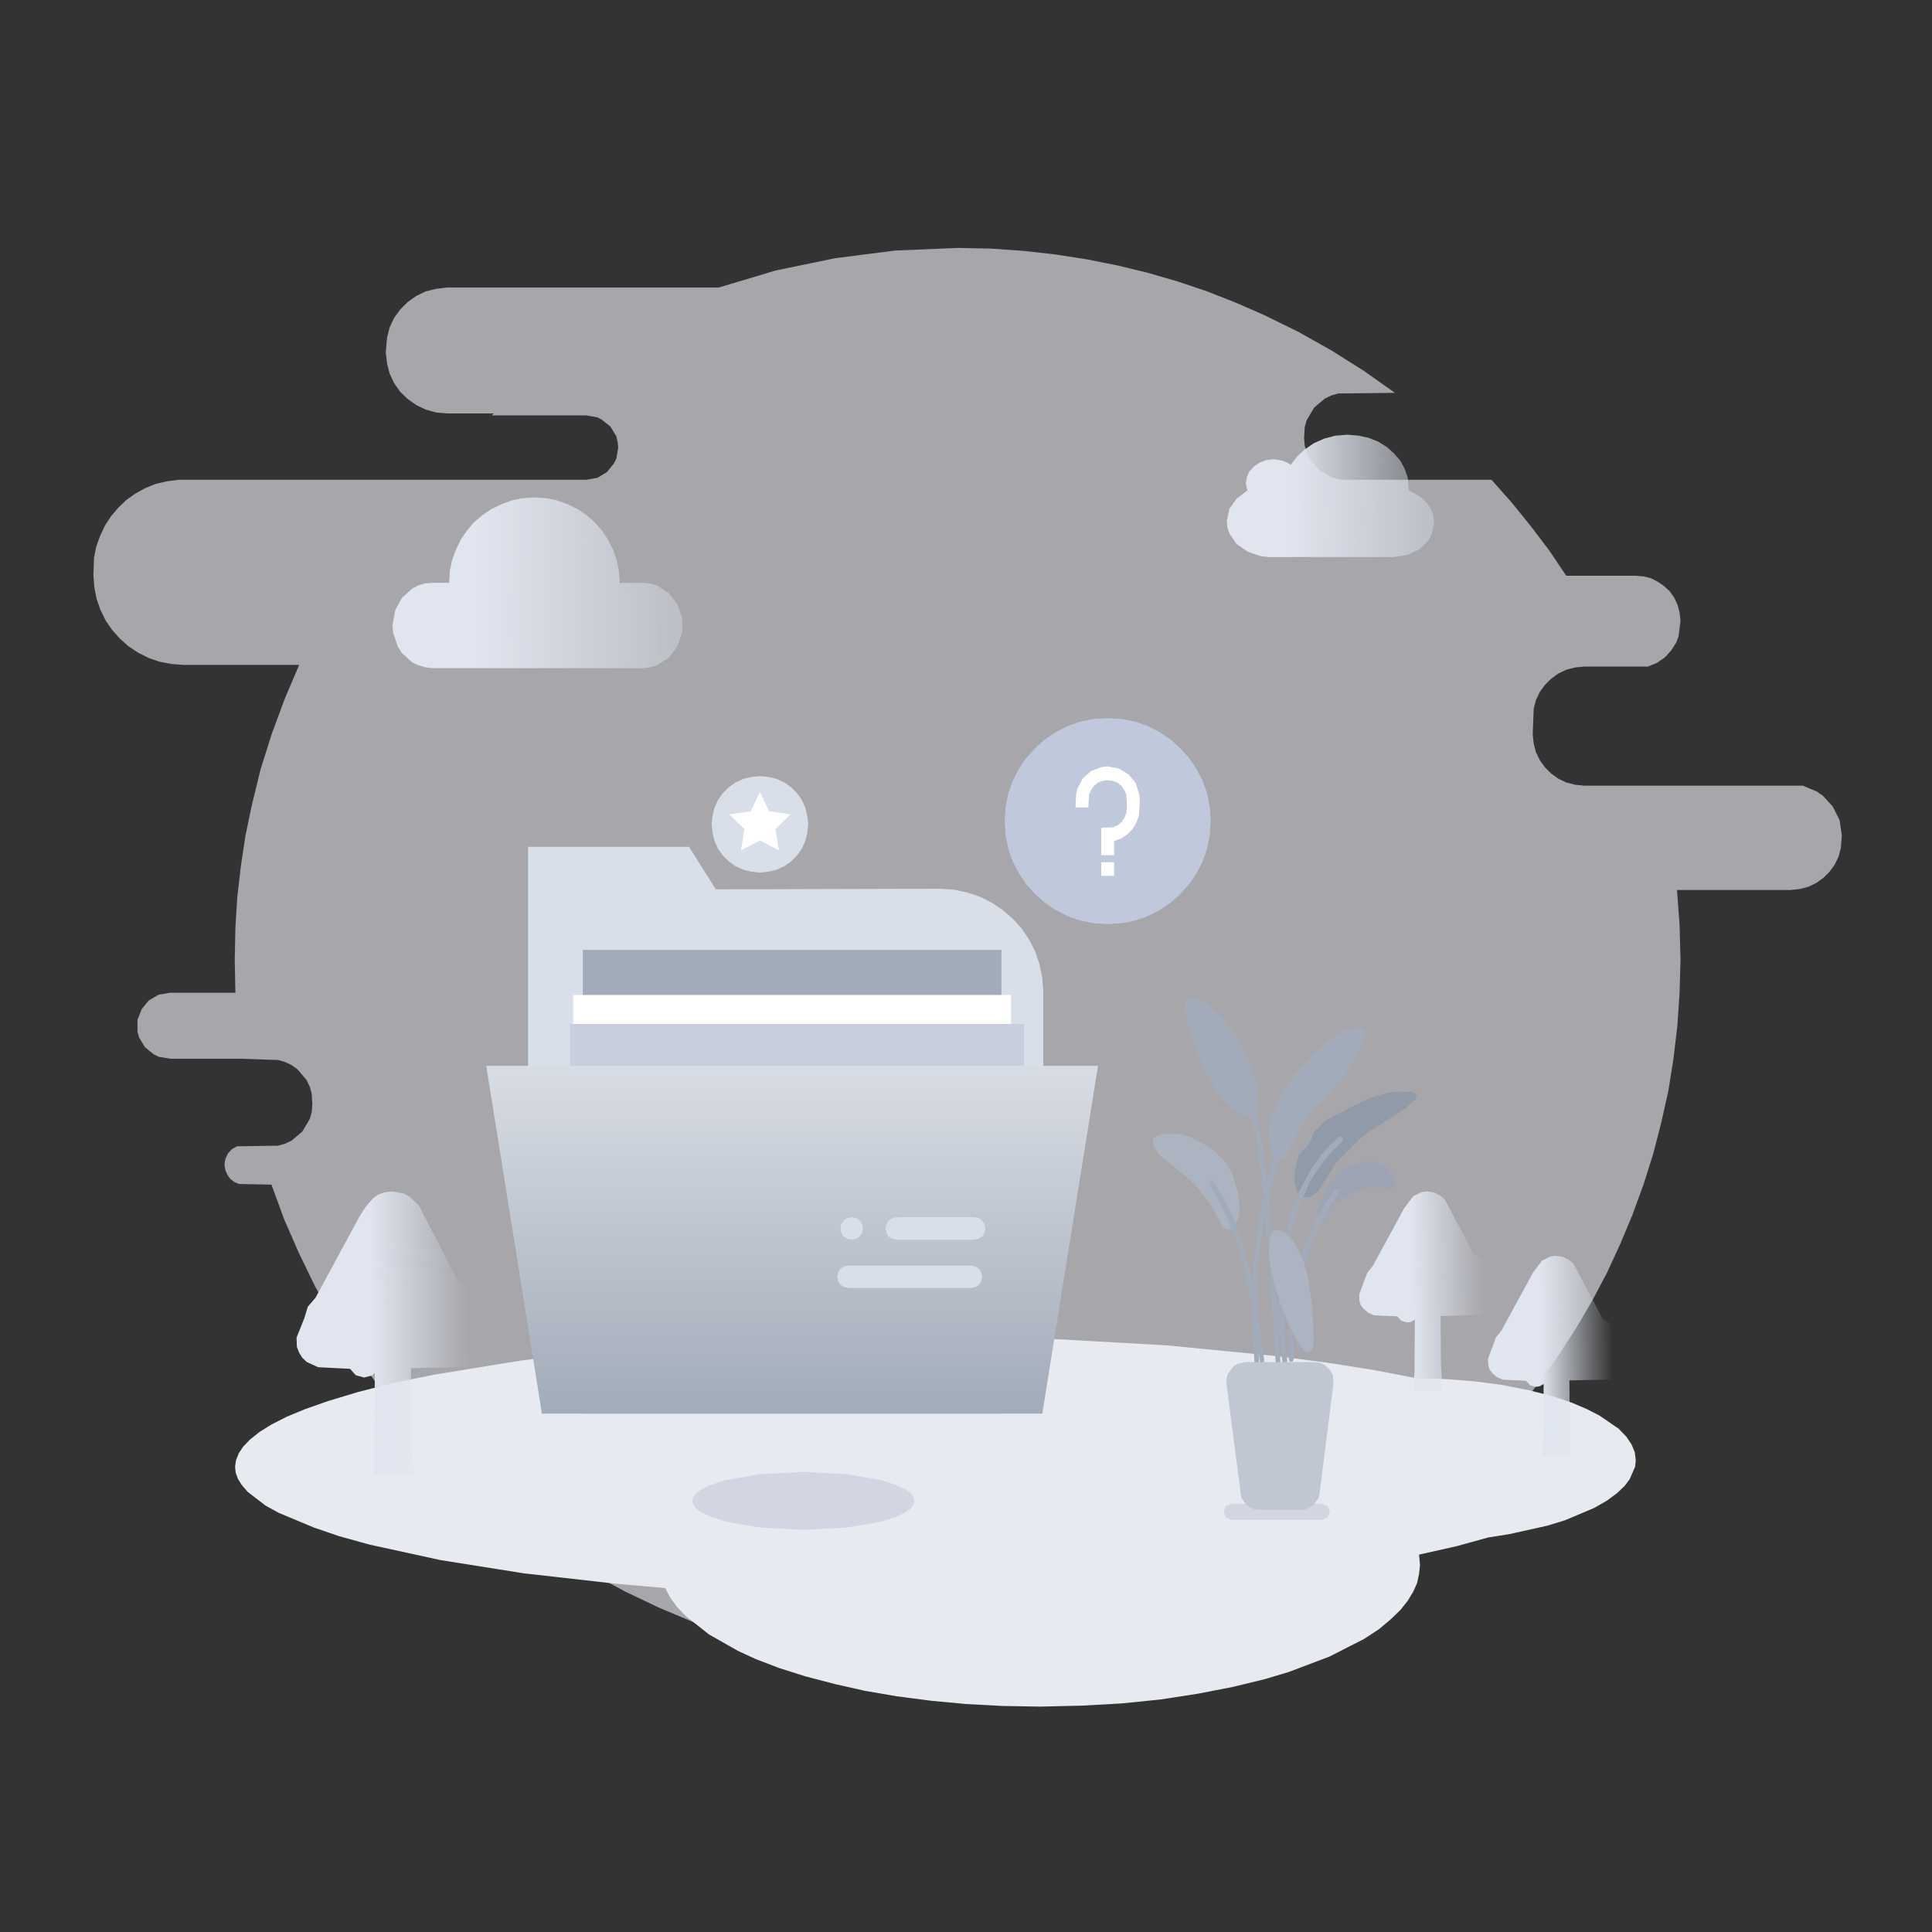 <?xml version="1.0" standalone="no"?><!DOCTYPE svg PUBLIC "-//W3C//DTD SVG 1.1//EN" "http://www.w3.org/Graphics/SVG/1.1/DTD/svg11.dtd"><svg height="600" node-id="1" sillyvg="true" template-height="600" template-width="600" version="1.1" viewBox="0 0 600 600" width="600" xmlns="http://www.w3.org/2000/svg" xmlns:xlink="http://www.w3.org/1999/xlink"><rect x="0" y="0" width="600" height="600" fill="#333333" stroke="none"/><defs node-id="58"><linearGradient gradientUnits="objectBoundingBox" id="linearGradient-1" node-id="5" spreadMethod="pad" x1="1.446" x2="0.295" y1="0.669" y2="0.673"><stop offset="0" stop-color="#e0e5ef" stop-opacity="0"></stop><stop offset="1" stop-color="#e0e5ef"></stop></linearGradient><linearGradient gradientUnits="objectBoundingBox" id="linearGradient-2" node-id="8" spreadMethod="pad" x1="1.446" x2="0.295" y1="0.67" y2="0.674"><stop offset="0" stop-color="#e0e5ef" stop-opacity="0"></stop><stop offset="1" stop-color="#e0e5ef"></stop></linearGradient><linearGradient gradientUnits="objectBoundingBox" id="linearGradient1" node-id="72" spreadMethod="pad" x1="0.934" x2="0.406" y1="0.988" y2="1"><stop offset="0" stop-color="#e0e5ef" stop-opacity="0"></stop><stop offset="1" stop-color="#e0e5ef"></stop></linearGradient><linearGradient gradientUnits="objectBoundingBox" id="linearGradient-3" node-id="11" spreadMethod="pad" x1="0.934" x2="0.406" y1="0.988" y2="1"><stop offset="0" stop-color="#e0e5ef" stop-opacity="0"></stop><stop offset="1" stop-color="#e0e5ef"></stop></linearGradient><linearGradient gradientUnits="objectBoundingBox" id="linearGradient-4" node-id="14" spreadMethod="pad" x1="0.925" x2="0.408" y1="0.988" y2="1"><stop offset="0" stop-color="#e0e5ef" stop-opacity="0"></stop><stop offset="1" stop-color="#e0e5ef"></stop></linearGradient><linearGradient gradientUnits="objectBoundingBox" id="linearGradient-5" node-id="17" spreadMethod="pad" x1="0.5" x2="0.5" y1="1" y2="-0.269"><stop offset="0" stop-color="#a2abb9"></stop><stop offset="1" stop-color="#e7eaf0"></stop></linearGradient></defs><g node-id="96"><path d="M 297.40 77.00 L 307.60 77.20 L 317.70 77.90 L 327.60 79.00 L 337.30 80.50 L 346.90 82.40 L 356.40 84.70 L 365.70 87.40 L 374.90 90.50 L 383.80 94.00 L 392.50 97.80 L 403.30 103.10 L 413.60 108.90 L 423.60 115.20 L 433.20 122.00 L 415.60 122.20 L 413.50 122.80 L 411.40 123.80 L 408.10 126.60 L 405.80 130.50 L 405.20 132.60 L 405.00 136.00 L 405.20 138.40 L 405.80 140.50 L 406.80 142.60 L 409.60 145.90 L 413.50 148.20 L 415.60 148.80 L 418.00 149.00 L 463.20 149.00 L 469.50 156.10 L 475.40 163.40 L 481.10 170.90 L 486.40 178.80 L 507.90 178.80 L 510.40 179.00 L 512.80 179.60 L 514.90 180.70 L 516.90 182.10 L 518.60 183.70 L 520.00 185.70 L 521.00 187.90 L 521.60 190.20 L 521.90 192.80 L 521.30 197.60 L 520.60 199.50 L 519.00 202.00 L 517.00 204.20 L 514.50 205.90 L 511.80 207.00 L 492.00 207.00 L 489.10 207.30 L 486.40 208.00 L 483.90 209.20 L 481.70 210.80 L 479.80 212.70 L 478.20 214.90 L 477.00 217.40 L 476.30 220.10 L 476.00 228.00 L 476.30 230.90 L 477.00 233.60 L 478.20 236.10 L 479.80 238.30 L 481.70 240.20 L 483.90 241.80 L 486.40 243.00 L 489.10 243.70 L 492.00 244.00 L 559.90 244.00 L 564.20 245.80 L 566.10 247.10 L 569.20 250.50 L 571.30 254.70 L 572.00 259.50 L 571.70 263.30 L 571.00 266.00 L 569.80 268.50 L 568.20 270.70 L 566.30 272.60 L 564.10 274.20 L 561.60 275.40 L 558.90 276.10 L 556.00 276.40 L 520.80 276.40 L 521.60 287.10 L 521.90 298.00 L 521.60 308.50 L 520.90 318.80 L 519.70 328.90 L 518.10 338.90 L 515.90 348.70 L 513.40 358.40 L 510.40 367.90 L 507.00 377.20 L 503.20 386.30 L 499.10 395.20 L 494.50 403.90 L 489.50 412.40 L 484.20 420.60 L 478.60 428.50 L 472.60 436.20 L 466.20 443.70 L 459.60 450.80 L 452.60 457.60 L 445.40 464.20 L 437.80 470.40 L 430.00 476.40 L 421.90 481.90 L 413.60 487.10 L 405.00 492.00 L 396.10 496.50 L 387.10 500.70 L 377.80 504.40 L 368.40 507.70 L 358.70 510.60 L 348.80 513.20 L 338.90 515.20 L 328.80 516.90 L 318.50 518.00 L 308.00 518.70 L 297.40 519.00 L 287.40 518.80 L 277.60 518.20 L 268.00 517.10 L 258.50 515.70 L 249.20 513.90 L 237.60 511.10 L 226.30 507.70 L 215.40 503.80 L 204.70 499.30 L 194.20 494.30 L 184.00 488.80 L 174.30 482.80 L 164.80 476.40 L 155.70 469.40 L 147.00 462.10 L 138.60 454.30 L 130.70 446.10 L 123.20 437.50 L 116.20 428.60 L 109.60 419.30 L 103.50 409.60 L 97.90 399.60 L 92.90 389.30 L 88.30 378.80 L 84.30 367.90 L 74.20 367.70 L 72.80 367.10 L 71.50 366.10 L 70.60 364.80 L 70.00 363.40 L 69.70 361.70 L 70.00 359.90 L 70.80 358.20 L 72.00 356.90 L 73.60 356.00 L 86.40 355.80 L 88.50 355.20 L 90.60 354.20 L 93.90 351.40 L 96.20 347.50 L 96.80 345.40 L 97.00 343.00 L 96.80 339.60 L 96.20 337.50 L 95.20 335.40 L 92.40 332.10 L 90.60 330.80 L 88.50 329.80 L 86.40 329.20 L 75.00 328.80 L 52.90 328.80 L 49.30 328.20 L 47.70 327.40 L 45.00 325.20 L 43.20 322.20 L 42.70 320.40 L 42.70 316.70 L 44.00 313.40 L 46.20 310.70 L 49.30 308.90 L 52.90 308.30 L 73.10 308.30 L 72.90 298.00 L 73.10 288.20 L 73.70 278.50 L 74.80 269.00 L 76.20 259.70 L 78.10 250.50 L 80.90 239.00 L 84.40 227.90 L 88.40 217.10 L 92.90 206.50 L 57.00 206.50 L 53.20 206.20 L 49.50 205.50 L 46.10 204.30 L 42.90 202.70 L 39.90 200.70 L 37.20 198.30 L 34.80 195.60 L 32.80 192.70 L 31.20 189.40 L 30.00 186.00 L 29.30 182.40 L 29.00 178.50 L 29.20 173.20 L 29.90 169.70 L 31.10 166.40 L 32.60 163.20 L 34.50 160.30 L 36.70 157.70 L 39.20 155.30 L 42.00 153.30 L 45.10 151.60 L 48.30 150.30 L 51.70 149.50 L 55.40 149.00 L 182.00 149.00 L 185.50 148.40 L 188.50 146.60 L 190.60 144.00 L 191.40 142.50 L 192.00 139.00 L 191.80 137.20 L 191.40 135.50 L 189.60 132.50 L 187.00 130.40 L 185.50 129.60 L 182.00 129.00 L 152.70 129.00 L 153.40 128.40 L 138.80 128.40 L 135.40 128.10 L 132.20 127.20 L 129.30 125.80 L 126.60 123.90 L 124.30 121.70 L 122.40 119.00 L 121.00 116.00 L 120.20 112.90 L 119.80 109.40 L 120.20 104.90 L 121.00 101.70 L 122.40 98.70 L 124.30 96.10 L 126.60 93.80 L 129.30 91.90 L 132.20 90.50 L 135.40 89.70 L 138.80 89.30 L 223.20 89.30 L 240.90 84.00 L 259.30 80.20 L 278.00 77.80 L 297.40 77.00 Z" fill="#f3f3fa" fill-opacity="0.602" fill-rule="evenodd" group-id="1" id="背景" node-id="21" stroke="none" target-height="442" target-width="543" target-x="29" target-y="77"></path></g><path d="M 199.80 181.00 L 192.50 181.00 L 192.20 177.30 L 191.50 173.90 L 190.40 170.70 L 188.80 167.60 L 187.00 164.80 L 184.70 162.20 L 182.20 160.00 L 179.40 158.10 L 176.30 156.60 L 173.00 155.40 L 169.60 154.70 L 166.00 154.50 L 162.30 154.70 L 158.90 155.40 L 155.70 156.60 L 152.60 158.10 L 149.80 160.00 L 147.20 162.20 L 145.00 164.80 L 143.10 167.60 L 141.60 170.70 L 140.40 173.90 L 139.70 177.30 L 139.50 181.00 L 134.10 181.00 L 131.90 181.20 L 129.90 181.80 L 128.00 182.80 L 124.80 185.70 L 122.70 189.60 L 121.90 194.20 L 122.10 196.60 L 123.60 200.90 L 124.80 202.80 L 128.00 205.70 L 129.90 206.60 L 131.90 207.20 L 134.10 207.50 L 199.80 207.50 L 202.00 207.20 L 204.00 206.60 L 207.60 204.40 L 210.30 200.90 L 211.80 196.60 L 212.00 194.20 L 211.80 191.80 L 210.30 187.50 L 207.60 184.10 L 204.00 181.80 L 202.00 181.20 L 199.80 181.00 Z" fill="url(#linearGradient-1)" fill-rule="nonzero" id="路径" node-id="22" stroke="none" target-height="53" target-width="90.1" target-x="121.9" target-y="154.5"></path><path d="M 445.40 162.30 L 444.60 166.10 L 443.70 167.70 L 441.00 170.50 L 437.20 172.30 L 432.80 173.00 L 393.90 173.00 L 391.50 172.70 L 387.40 171.30 L 384.00 168.90 L 381.80 165.70 L 381.20 163.90 L 381.00 161.80 L 381.80 158.00 L 384.10 154.80 L 387.40 152.30 L 386.90 150.20 L 387.20 148.20 L 388.00 146.40 L 389.40 144.90 L 391.10 143.70 L 393.20 142.90 L 395.60 142.60 L 398.50 143.10 L 400.90 144.30 L 402.90 141.70 L 405.30 139.50 L 408.10 137.60 L 411.30 136.20 L 414.70 135.30 L 418.50 135.00 L 422.00 135.30 L 425.10 136.00 L 428.10 137.20 L 430.80 138.90 L 433.00 140.90 L 434.90 143.10 L 436.30 145.70 L 437.20 148.40 L 437.50 152.30 L 439.70 153.40 L 441.60 154.70 L 443.20 156.30 L 444.40 158.10 L 445.10 160.10 L 445.40 162.30 Z" fill="url(#linearGradient-2)" fill-rule="nonzero" id="路径" node-id="23" stroke="none" target-height="38" target-width="64.4" target-x="381" target-y="135"></path><path d="M 284.50 415.00 L 324.70 415.70 L 362.20 417.80 L 396.00 421.10 L 412.30 423.20 L 426.80 425.50 L 439.80 428.00 L 449.30 428.30 L 458.10 429.00 L 466.40 430.10 L 474.60 431.70 L 481.80 433.50 L 488.10 435.60 L 492.80 437.60 L 496.70 439.60 L 502.70 443.70 L 505.10 446.20 L 506.70 448.60 L 507.70 451.00 L 508.00 453.50 L 507.80 455.50 L 506.10 459.40 L 504.60 461.40 L 502.20 463.70 L 499.10 466.00 L 495.10 468.30 L 486.10 472.10 L 480.60 473.80 L 468.90 476.40 L 462.10 477.50 L 452.30 480.20 L 440.70 482.80 L 441.00 486.00 L 440.70 488.80 L 440.10 491.60 L 438.90 494.30 L 437.20 497.10 L 435.00 499.90 L 431.90 502.90 L 428.20 506.00 L 423.60 509.00 L 412.80 514.50 L 400.10 519.30 L 392.70 521.50 L 382.80 523.90 L 372.00 526.00 L 360.30 527.80 L 348.50 529.00 L 336.10 529.70 L 323.00 530.00 L 311.20 529.80 L 300.00 529.20 L 289.30 528.20 L 278.50 526.80 L 268.60 525.10 L 259.30 523.00 L 250.10 520.60 L 241.90 518.00 L 234.60 515.20 L 229.20 512.70 L 220.20 507.60 L 213.10 502.00 L 210.30 499.10 L 208.10 496.10 L 206.60 493.20 L 190.90 491.80 L 162.60 488.60 L 136.80 484.50 L 114.80 479.70 L 105.40 477.10 L 97.50 474.40 L 86.50 469.80 L 82.50 467.60 L 76.90 463.30 L 75.10 461.20 L 73.90 459.30 L 73.20 457.40 L 73.00 455.50 L 73.30 453.50 L 74.10 451.40 L 75.50 449.30 L 77.60 447.10 L 80.60 444.70 L 84.30 442.40 L 89.00 440.00 L 94.80 437.60 L 101.90 435.10 L 111.20 432.30 L 122.10 429.50 L 134.90 426.90 L 162.00 422.50 L 177.80 420.50 L 210.30 417.60 L 246.20 415.70 L 284.50 415.00 Z" fill="#e7eaf0" fill-rule="evenodd" id="形状结合" node-id="24" stroke="none" target-height="115" target-width="435" target-x="73" target-y="415"></path><path d="M 284.00 466.10 L 283.70 467.20 L 282.90 468.40 L 281.30 469.60 L 278.30 471.00 L 273.90 472.50 L 262.90 474.40 L 249.50 475.10 L 236.10 474.40 L 225.10 472.50 L 220.70 471.00 L 217.70 469.60 L 216.10 468.40 L 215.30 467.20 L 215.00 466.10 L 215.30 465.00 L 216.10 463.80 L 217.70 462.60 L 220.70 461.20 L 225.10 459.70 L 236.10 457.80 L 249.50 457.10 L 262.90 457.80 L 273.90 459.70 L 278.30 461.20 L 281.30 462.60 L 282.90 463.80 L 283.70 465.00 L 284.00 466.10 Z" fill="#d1d6e2" fill-rule="nonzero" id="椭圆形" node-id="25" stroke="none" target-height="18" target-width="69" target-x="215" target-y="457.1"></path><g node-id="97"><path d="M 463.30 400.60 L 464.00 403.40 L 463.80 405.00 L 463.10 406.50 L 462.00 407.60 L 460.60 408.40 L 447.40 408.70 L 447.50 423.60 L 448.00 432.00 L 439.00 432.00 L 439.30 425.70 L 439.40 409.80 L 438.20 410.50 L 437.00 410.70 L 435.20 410.20 L 433.90 408.80 L 426.80 408.50 L 424.90 407.70 L 423.40 406.40 L 422.60 405.30 L 422.20 404.10 L 422.10 402.00 L 424.60 395.30 L 426.30 393.20 L 436.10 375.20 L 438.90 371.50 L 441.50 370.20 L 443.10 370.00 L 445.30 370.30 L 447.20 371.20 L 448.70 372.50 L 457.70 389.50 L 460.20 391.00 L 461.90 393.40 L 462.60 396.40 L 462.30 398.50 L 463.30 400.60 Z" fill="url(#linearGradient1)" fill-rule="nonzero" group-id="2" id="路径" node-id="27" stroke="none" target-height="62" target-width="41.9" target-x="422.1" target-y="370"></path><path d="M 503.30 420.60 L 504.00 423.40 L 503.80 425.00 L 503.10 426.50 L 502.00 427.60 L 500.60 428.40 L 487.40 428.70 L 487.50 443.60 L 488.00 452.00 L 479.00 452.00 L 479.30 445.70 L 479.40 429.80 L 478.20 430.50 L 477.00 430.70 L 475.20 430.20 L 473.90 428.80 L 466.80 428.50 L 464.90 427.70 L 463.40 426.40 L 462.60 425.30 L 462.20 424.10 L 462.10 422.00 L 464.60 415.30 L 466.30 413.20 L 476.10 395.20 L 478.90 391.50 L 481.50 390.20 L 483.10 390.00 L 485.30 390.30 L 487.20 391.20 L 488.70 392.50 L 497.70 409.50 L 500.20 411.00 L 501.90 413.40 L 502.60 416.40 L 502.30 418.50 L 503.30 420.60 Z" fill="url(#linearGradient-3)" fill-rule="nonzero" group-id="2" id="路径" node-id="28" stroke="none" target-height="62" target-width="41.9" target-x="462.1" target-y="390"></path><path d="M 150.00 413.40 L 151.00 417.40 L 150.40 420.40 L 149.70 421.80 L 148.20 423.40 L 146.30 424.50 L 127.60 424.90 L 127.80 446.00 L 128.50 458.00 L 115.90 458.00 L 116.30 449.10 L 116.40 426.40 L 115.40 427.20 L 113.10 427.80 L 110.50 427.10 L 108.70 425.10 L 98.80 424.60 L 95.30 423.00 L 93.90 421.70 L 92.90 420.10 L 92.20 418.30 L 92.10 415.40 L 94.50 409.40 L 95.60 405.80 L 98.00 403.00 L 111.80 377.50 L 113.70 374.60 L 115.80 372.20 L 117.40 371.00 L 119.40 370.30 L 121.70 370.00 L 125.60 370.70 L 127.30 371.70 L 130.10 374.40 L 142.10 397.70 L 144.00 398.60 L 145.60 399.80 L 147.00 401.40 L 148.10 403.20 L 148.80 405.20 L 149.00 407.40 L 148.50 410.40 L 150.00 413.40 Z" fill="url(#linearGradient-4)" fill-rule="nonzero" group-id="2" id="路径" node-id="29" stroke="none" target-height="88" target-width="58.9" target-x="92.1" target-y="370"></path></g><g node-id="98"><path d="M 164.00 263.00 L 214.00 263.00 L 222.30 276.20 L 291.90 276.00 L 296.30 276.30 L 300.50 277.20 L 304.40 278.50 L 308.10 280.40 L 311.50 282.70 L 314.60 285.40 L 317.30 288.40 L 319.60 291.80 L 321.50 295.50 L 322.80 299.40 L 323.70 303.60 L 324.00 308.00 L 324.00 409.00 L 164.00 409.00 L 164.00 263.00 Z" fill="#d9dfe8" fill-rule="evenodd" group-id="3" id="矩形" node-id="31" stroke="none" target-height="146" target-width="160" target-x="164" target-y="263"></path><path d="M 181.00 295.00 L 311.00 295.00 L 311.00 439.00 L 181.00 439.00 Z" fill="#a2abb9" fill-rule="evenodd" group-id="3" id="矩形" node-id="32" stroke="none" target-height="144" target-width="130" target-x="181" target-y="295"></path><path d="M 178.00 309.00 L 314.00 309.00 L 314.00 436.00 L 178.00 436.00 Z" fill="#ffffff" fill-rule="evenodd" group-id="3" id="矩形" node-id="33" stroke="none" target-height="127" target-width="136" target-x="178" target-y="309"></path><path d="M 177.00 318.00 L 318.00 318.00 L 318.00 435.00 L 177.00 435.00 Z" fill="#c8cede" fill-rule="evenodd" group-id="3" id="矩形" node-id="34" stroke="none" target-height="117" target-width="141" target-x="177" target-y="318"></path><path d="M 151.00 331.00 L 341.00 331.00 L 323.70 439.00 L 168.30 439.00 Z" fill="url(#linearGradient-5)" fill-rule="nonzero" group-id="3" id="矩形" node-id="35" stroke="none" target-height="108" target-width="190" target-x="151" target-y="331"></path><path d="M 264.50 378.00 L 265.90 378.30 L 267.00 379.00 L 267.70 380.10 L 268.00 381.50 L 267.70 382.90 L 267.00 384.00 L 265.90 384.70 L 264.50 385.00 L 263.10 384.70 L 262.00 384.00 L 261.30 382.90 L 261.00 381.50 L 261.30 380.10 L 262.00 379.00 L 263.10 378.30 L 264.50 378.00 Z" fill="#d9dfe8" fill-rule="evenodd" group-id="3" id="矩形" node-id="36" stroke="none" target-height="7" target-width="7" target-x="261" target-y="378"></path><path d="M 278.50 378.00 L 302.50 378.00 L 303.90 378.30 L 305.00 379.00 L 305.70 380.10 L 306.00 381.50 L 305.70 382.90 L 305.00 384.00 L 303.90 384.70 L 302.50 385.00 L 278.50 385.00 L 277.10 384.70 L 276.00 384.00 L 275.30 382.90 L 275.00 381.50 L 275.30 380.10 L 276.00 379.00 L 277.10 378.30 L 278.50 378.00 Z" fill="#d9dfe8" fill-rule="evenodd" group-id="3" id="矩形" node-id="37" stroke="none" target-height="7" target-width="31" target-x="275" target-y="378"></path><path d="M 263.50 393.00 L 301.50 393.00 L 302.90 393.30 L 304.00 394.00 L 304.70 395.10 L 305.00 396.50 L 304.70 397.90 L 304.00 399.00 L 302.90 399.70 L 301.50 400.00 L 263.50 400.00 L 262.10 399.70 L 261.00 399.00 L 260.30 397.90 L 260.00 396.50 L 260.30 395.10 L 261.00 394.00 L 262.10 393.30 L 263.50 393.00 Z" fill="#d9dfe8" fill-rule="evenodd" group-id="3" id="矩形备份-2" node-id="38" stroke="none" target-height="7" target-width="45" target-x="260" target-y="393"></path><path d="M 251.00 256.00 L 250.70 258.70 L 250.10 261.20 L 249.00 263.60 L 247.50 265.70 L 245.70 267.50 L 243.60 269.00 L 241.20 270.10 L 238.70 270.70 L 236.00 271.00 L 233.30 270.70 L 230.80 270.10 L 228.40 269.00 L 226.30 267.50 L 224.50 265.70 L 223.00 263.60 L 221.90 261.20 L 221.30 258.70 L 221.00 256.00 L 221.30 253.30 L 221.90 250.80 L 223.00 248.40 L 224.50 246.30 L 226.30 244.50 L 228.40 243.00 L 230.80 241.90 L 233.30 241.30 L 236.00 241.00 L 238.70 241.30 L 241.20 241.90 L 243.60 243.00 L 245.70 244.50 L 247.50 246.30 L 249.00 248.40 L 250.10 250.80 L 250.70 253.30 L 251.00 256.00 Z" fill="#d9dfe8" fill-rule="evenodd" group-id="3" id="椭圆形" node-id="39" stroke="none" target-height="30" target-width="30" target-x="221" target-y="241"></path><path d="M 236.00 261.00 L 230.10 264.10 L 231.20 257.50 L 226.50 252.90 L 233.10 252.00 L 236.00 246.00 L 238.90 252.00 L 245.50 252.90 L 240.80 257.50 L 241.90 264.10 Z" fill="#ffffff" fill-rule="evenodd" group-id="3" id="星形" node-id="40" stroke="none" target-height="18.1" target-width="19" target-x="226.5" target-y="246"></path><path d="M 376.00 255.00 L 375.70 259.40 L 374.90 263.50 L 373.50 267.50 L 371.60 271.20 L 369.30 274.60 L 366.60 277.60 L 363.60 280.30 L 360.20 282.60 L 356.50 284.50 L 352.50 285.90 L 348.40 286.70 L 344.00 287.00 L 339.60 286.70 L 335.50 285.90 L 331.50 284.50 L 327.80 282.60 L 324.40 280.30 L 321.40 277.60 L 318.70 274.60 L 316.40 271.20 L 314.50 267.50 L 313.10 263.50 L 312.30 259.40 L 312.00 255.00 L 312.30 250.60 L 313.10 246.50 L 314.50 242.50 L 316.40 238.80 L 318.70 235.40 L 321.40 232.40 L 324.40 229.70 L 327.80 227.40 L 331.50 225.50 L 335.50 224.10 L 339.60 223.30 L 344.00 223.00 L 348.40 223.30 L 352.50 224.10 L 356.50 225.50 L 360.20 227.40 L 363.60 229.70 L 366.60 232.40 L 369.30 235.40 L 371.60 238.80 L 373.50 242.50 L 374.90 246.50 L 375.70 250.60 L 376.00 255.00 Z" fill="#c0c9db" fill-rule="evenodd" group-id="3" id="椭圆形" node-id="41" stroke="none" target-height="64" target-width="64" target-x="312" target-y="223"></path><path d="M 342.00 261.40 L 342.00 257.10 L 345.70 256.90 L 347.10 256.30 L 348.30 255.30 L 349.20 254.00 L 349.80 252.50 L 350.00 250.80 L 349.80 246.80 L 349.20 245.40 L 348.30 244.10 L 347.10 243.10 L 345.70 242.50 L 344.00 242.30 L 342.30 242.50 L 340.90 243.10 L 339.70 244.10 L 338.80 245.40 L 338.20 246.80 L 338.00 250.80 L 334.00 250.80 L 334.20 246.70 L 334.60 244.90 L 336.30 241.70 L 338.90 239.40 L 342.20 238.20 L 344.00 238.00 L 347.50 238.70 L 350.50 240.50 L 352.70 243.20 L 353.80 246.70 L 354.00 248.60 L 353.70 253.30 L 352.90 255.50 L 351.70 257.50 L 350.10 259.10 L 348.20 260.40 L 346.00 261.20 L 346.00 265.60 L 342.00 265.60 L 342.00 261.40 Z M 342.00 267.80 L 346.00 267.80 L 346.00 272.00 L 342.00 272.00 L 342.00 267.80 Z" fill="#ffffff" fill-rule="nonzero" group-id="3" id="形状" node-id="42" stroke="none" target-height="34" target-width="20" target-x="334" target-y="238"></path></g><g node-id="99"><path d="M 373.90 331.60 L 371.90 327.00 L 368.50 316.70 L 368.00 311.00 L 368.20 310.50 L 369.00 310.10 L 370.80 310.00 L 374.30 311.30 L 379.00 315.30 L 381.40 318.10 L 383.70 321.50 L 387.60 329.10 L 390.60 337.20 L 390.90 340.10 L 390.80 343.60 L 390.40 345.20 L 389.60 346.30 L 388.50 346.90 L 387.40 347.00 L 385.00 346.00 L 380.80 342.70 L 377.50 338.50 L 373.90 331.60 Z" fill="#a2abb9" fill-rule="nonzero" group-id="4" id="路径" node-id="44" stroke="none" target-height="37" target-width="22.9" target-x="368" target-y="310"></path><path d="M 398.30 359.70 L 400.00 358.20 L 402.30 353.00 L 405.10 348.20 L 407.60 345.00 L 415.60 336.30 L 418.50 332.50 L 421.10 328.40 L 423.50 323.60 L 424.00 320.60 L 423.50 319.60 L 422.90 319.20 L 420.30 319.10 L 416.60 320.50 L 414.60 321.70 L 408.90 326.30 L 401.10 334.70 L 397.90 340.00 L 395.30 345.90 L 394.00 350.50 L 394.20 354.80 L 394.80 357.50 L 395.50 359.00 L 396.30 359.80 L 397.20 360.00 L 398.30 359.70 Z" fill="#a2abb9" fill-rule="nonzero" group-id="4" id="路径" node-id="45" stroke="none" target-height="40.9" target-width="30" target-x="394" target-y="319.1"></path><path d="M 379.50 380.70 L 380.80 381.90 L 382.40 381.80 L 383.60 380.70 L 384.80 377.60 L 385.00 374.60 L 384.50 370.30 L 382.60 364.30 L 380.50 360.90 L 377.30 357.60 L 375.00 355.90 L 369.30 352.90 L 366.40 352.20 L 361.10 352.20 L 359.10 352.80 L 358.30 353.40 L 358.00 354.40 L 358.40 356.30 L 360.00 358.60 L 369.70 366.60 L 372.20 369.20 L 374.70 372.40 L 377.20 376.20 L 379.50 380.70 Z" fill="#acb4c2" fill-rule="nonzero" group-id="4" id="路径" node-id="46" stroke="none" target-height="29.7" target-width="27" target-x="358" target-y="352.2"></path><path d="M 420.60 343.30 L 425.70 340.90 L 430.90 339.40 L 434.60 339.00 L 438.10 339.10 L 439.40 339.40 L 439.90 339.90 L 439.60 341.40 L 436.90 343.90 L 424.90 351.70 L 422.60 353.50 L 414.80 361.30 L 409.30 370.00 L 407.10 371.70 L 405.30 371.90 L 404.30 371.50 L 402.90 369.90 L 402.20 368.10 L 402.00 366.70 L 402.20 363.30 L 403.10 359.50 L 403.50 358.60 L 406.80 354.90 L 408.00 351.70 L 410.90 348.70 L 412.20 347.70 L 420.60 343.30 Z" fill="#909aa9" fill-rule="nonzero" group-id="4" id="路径" node-id="47" stroke="none" target-height="32.9" target-width="37.9" target-x="402" target-y="339"></path><g node-id="100"><path d="M 413.90 374.60 L 417.30 372.00 L 423.30 369.00 L 425.60 368.60 L 432.00 369.20 L 433.80 368.40 L 432.20 364.50 L 430.10 362.30 L 427.30 361.00 L 425.70 360.70 L 421.90 361.20 L 420.00 361.90 L 417.30 363.40 L 414.80 365.50 L 412.80 368.00 L 411.10 370.80 L 409.90 373.70 L 408.90 378.50 L 409.40 380.30 L 409.80 380.40 L 410.50 380.00 L 413.90 374.60 Z" fill="#9da5b5" fill-rule="nonzero" group-id="4,5" id="路径" node-id="48" stroke="none" target-height="19.7" target-width="24.9" target-x="408.9" target-y="360.7"></path></g><g node-id="101"><path d="M 390.10 354.00 L 392.30 370.20 L 393.80 387.00 L 396.20 423.60 L 396.40 424.30 L 396.90 424.60 L 397.50 424.30 L 397.70 423.60 L 395.50 388.70 L 393.10 363.50 L 392.00 355.40 L 390.40 347.30 L 388.30 339.50 L 387.70 337.60 L 387.20 337.10 L 386.60 337.20 L 386.30 337.80 L 386.30 338.60 L 388.50 346.10 L 390.10 354.00 Z" fill="#a2abb9" fill-rule="nonzero" group-id="4,6" id="路径" node-id="49" stroke="none" target-height="87.5" target-width="11.4" target-x="386.3" target-y="337.1"></path></g><g node-id="102"><path d="M 399.80 348.60 L 396.70 356.30 L 394.10 364.40 L 392.00 373.00 L 390.50 381.70 L 389.40 391.40 L 388.90 401.30 L 388.90 411.10 L 389.60 423.30 L 390.00 424.00 L 390.60 424.10 L 391.00 423.60 L 390.40 403.60 L 390.80 394.00 L 391.70 384.50 L 393.10 375.70 L 395.10 367.10 L 397.40 359.20 L 400.30 351.60 L 404.90 342.00 L 408.90 335.20 L 408.70 334.50 L 408.20 334.10 L 407.60 334.40 L 402.20 343.60 L 399.80 348.60 Z" fill="#a2abb9" fill-rule="nonzero" group-id="4,7" id="路径" node-id="50" stroke="none" target-height="90" target-width="20" target-x="388.9" target-y="334.1"></path></g><path d="M 407.60 362.30 L 403.50 369.90 L 400.30 378.60 L 398.20 388.00 L 397.50 393.70 L 397.00 405.00 L 397.30 413.60 L 398.40 424.30 L 398.80 424.90 L 399.40 425.00 L 399.90 424.50 L 399.10 415.40 L 398.60 401.60 L 399.50 390.60 L 400.80 383.00 L 403.80 373.60 L 407.20 366.30 L 410.30 361.60 L 412.80 358.50 L 417.00 354.30 L 416.90 353.50 L 416.40 353.00 L 415.80 353.10 L 412.90 355.80 L 410.20 358.80 L 407.60 362.30 Z" fill="#a2abb9" fill-rule="nonzero" group-id="4" id="路径" node-id="51" stroke="none" target-height="72" target-width="20" target-x="397" target-y="353"></path><path d="M 409.00 378.10 L 404.90 387.80 L 401.90 398.50 L 400.90 404.10 L 400.00 415.10 L 400.10 420.60 L 400.40 422.70 L 401.00 423.00 L 401.50 422.70 L 401.80 422.00 L 401.60 416.50 L 402.10 407.70 L 403.20 400.40 L 404.40 395.10 L 406.30 388.80 L 409.90 380.30 L 416.00 370.00 L 415.80 369.30 L 415.20 369.00 L 414.60 369.30 L 411.70 373.50 L 409.00 378.10 Z" fill="#a2abb9" fill-rule="nonzero" group-id="4" id="路径" node-id="52" stroke="none" target-height="54" target-width="16" target-x="400" target-y="369"></path><g node-id="103"><path d="M 376.20 368.90 L 380.90 377.60 L 384.70 387.70 L 386.20 393.10 L 388.50 404.20 L 391.30 423.20 L 391.80 423.50 L 392.40 423.20 L 392.60 422.50 L 391.10 410.70 L 389.20 399.30 L 386.60 388.30 L 382.80 377.70 L 380.40 372.70 L 376.90 366.90 L 376.30 366.60 L 375.80 366.90 L 375.60 367.60 L 376.20 368.90 Z" fill="#a2abb9" fill-rule="nonzero" group-id="4,8" id="路径" node-id="53" stroke="none" target-height="56.9" target-width="17" target-x="375.6" target-y="366.6"></path></g><path d="M 400.40 411.70 L 403.30 417.30 L 404.90 419.40 L 406.10 420.00 L 406.80 419.80 L 407.80 418.50 L 408.00 416.40 L 407.60 406.10 L 406.10 396.30 L 404.80 391.70 L 403.00 387.60 L 401.70 385.60 L 400.20 383.90 L 398.60 382.60 L 397.10 382.00 L 396.10 382.00 L 395.40 382.50 L 394.70 383.40 L 394.20 384.60 L 394.10 389.40 L 394.90 395.20 L 396.40 401.00 L 398.30 406.60 L 400.40 411.70 Z" fill="#acb4c2" fill-rule="nonzero" group-id="4" id="路径" node-id="54" stroke="none" target-height="38" target-width="13.9" target-x="394.1" target-y="382"></path><path d="M 382.50 467.00 L 410.50 467.00 L 412.30 467.70 L 413.00 469.50 L 412.30 471.30 L 410.50 472.00 L 382.50 472.00 L 380.70 471.30 L 380.00 469.50 L 380.70 467.70 L 382.50 467.00 Z" fill="#d1d6e2" fill-rule="nonzero" group-id="4" id="矩形" node-id="55" stroke="none" target-height="5" target-width="33" target-x="380" target-y="467"></path><path d="M 386.80 423.00 L 408.20 423.00 L 409.80 423.20 L 411.20 423.80 L 412.40 424.80 L 413.40 426.00 L 414.00 427.40 L 414.10 429.80 L 409.80 463.80 L 409.50 465.20 L 407.80 467.50 L 405.40 468.80 L 403.90 469.00 L 389.60 468.80 L 387.20 467.50 L 385.50 465.20 L 380.90 429.80 L 380.90 428.10 L 381.30 426.70 L 383.20 424.20 L 384.50 423.50 L 386.80 423.00 Z" fill="#c0c7d2" fill-rule="evenodd" group-id="4" id="矩形" node-id="56" stroke="none" target-height="46" target-width="33.2" target-x="380.9" target-y="423"></path></g></svg>